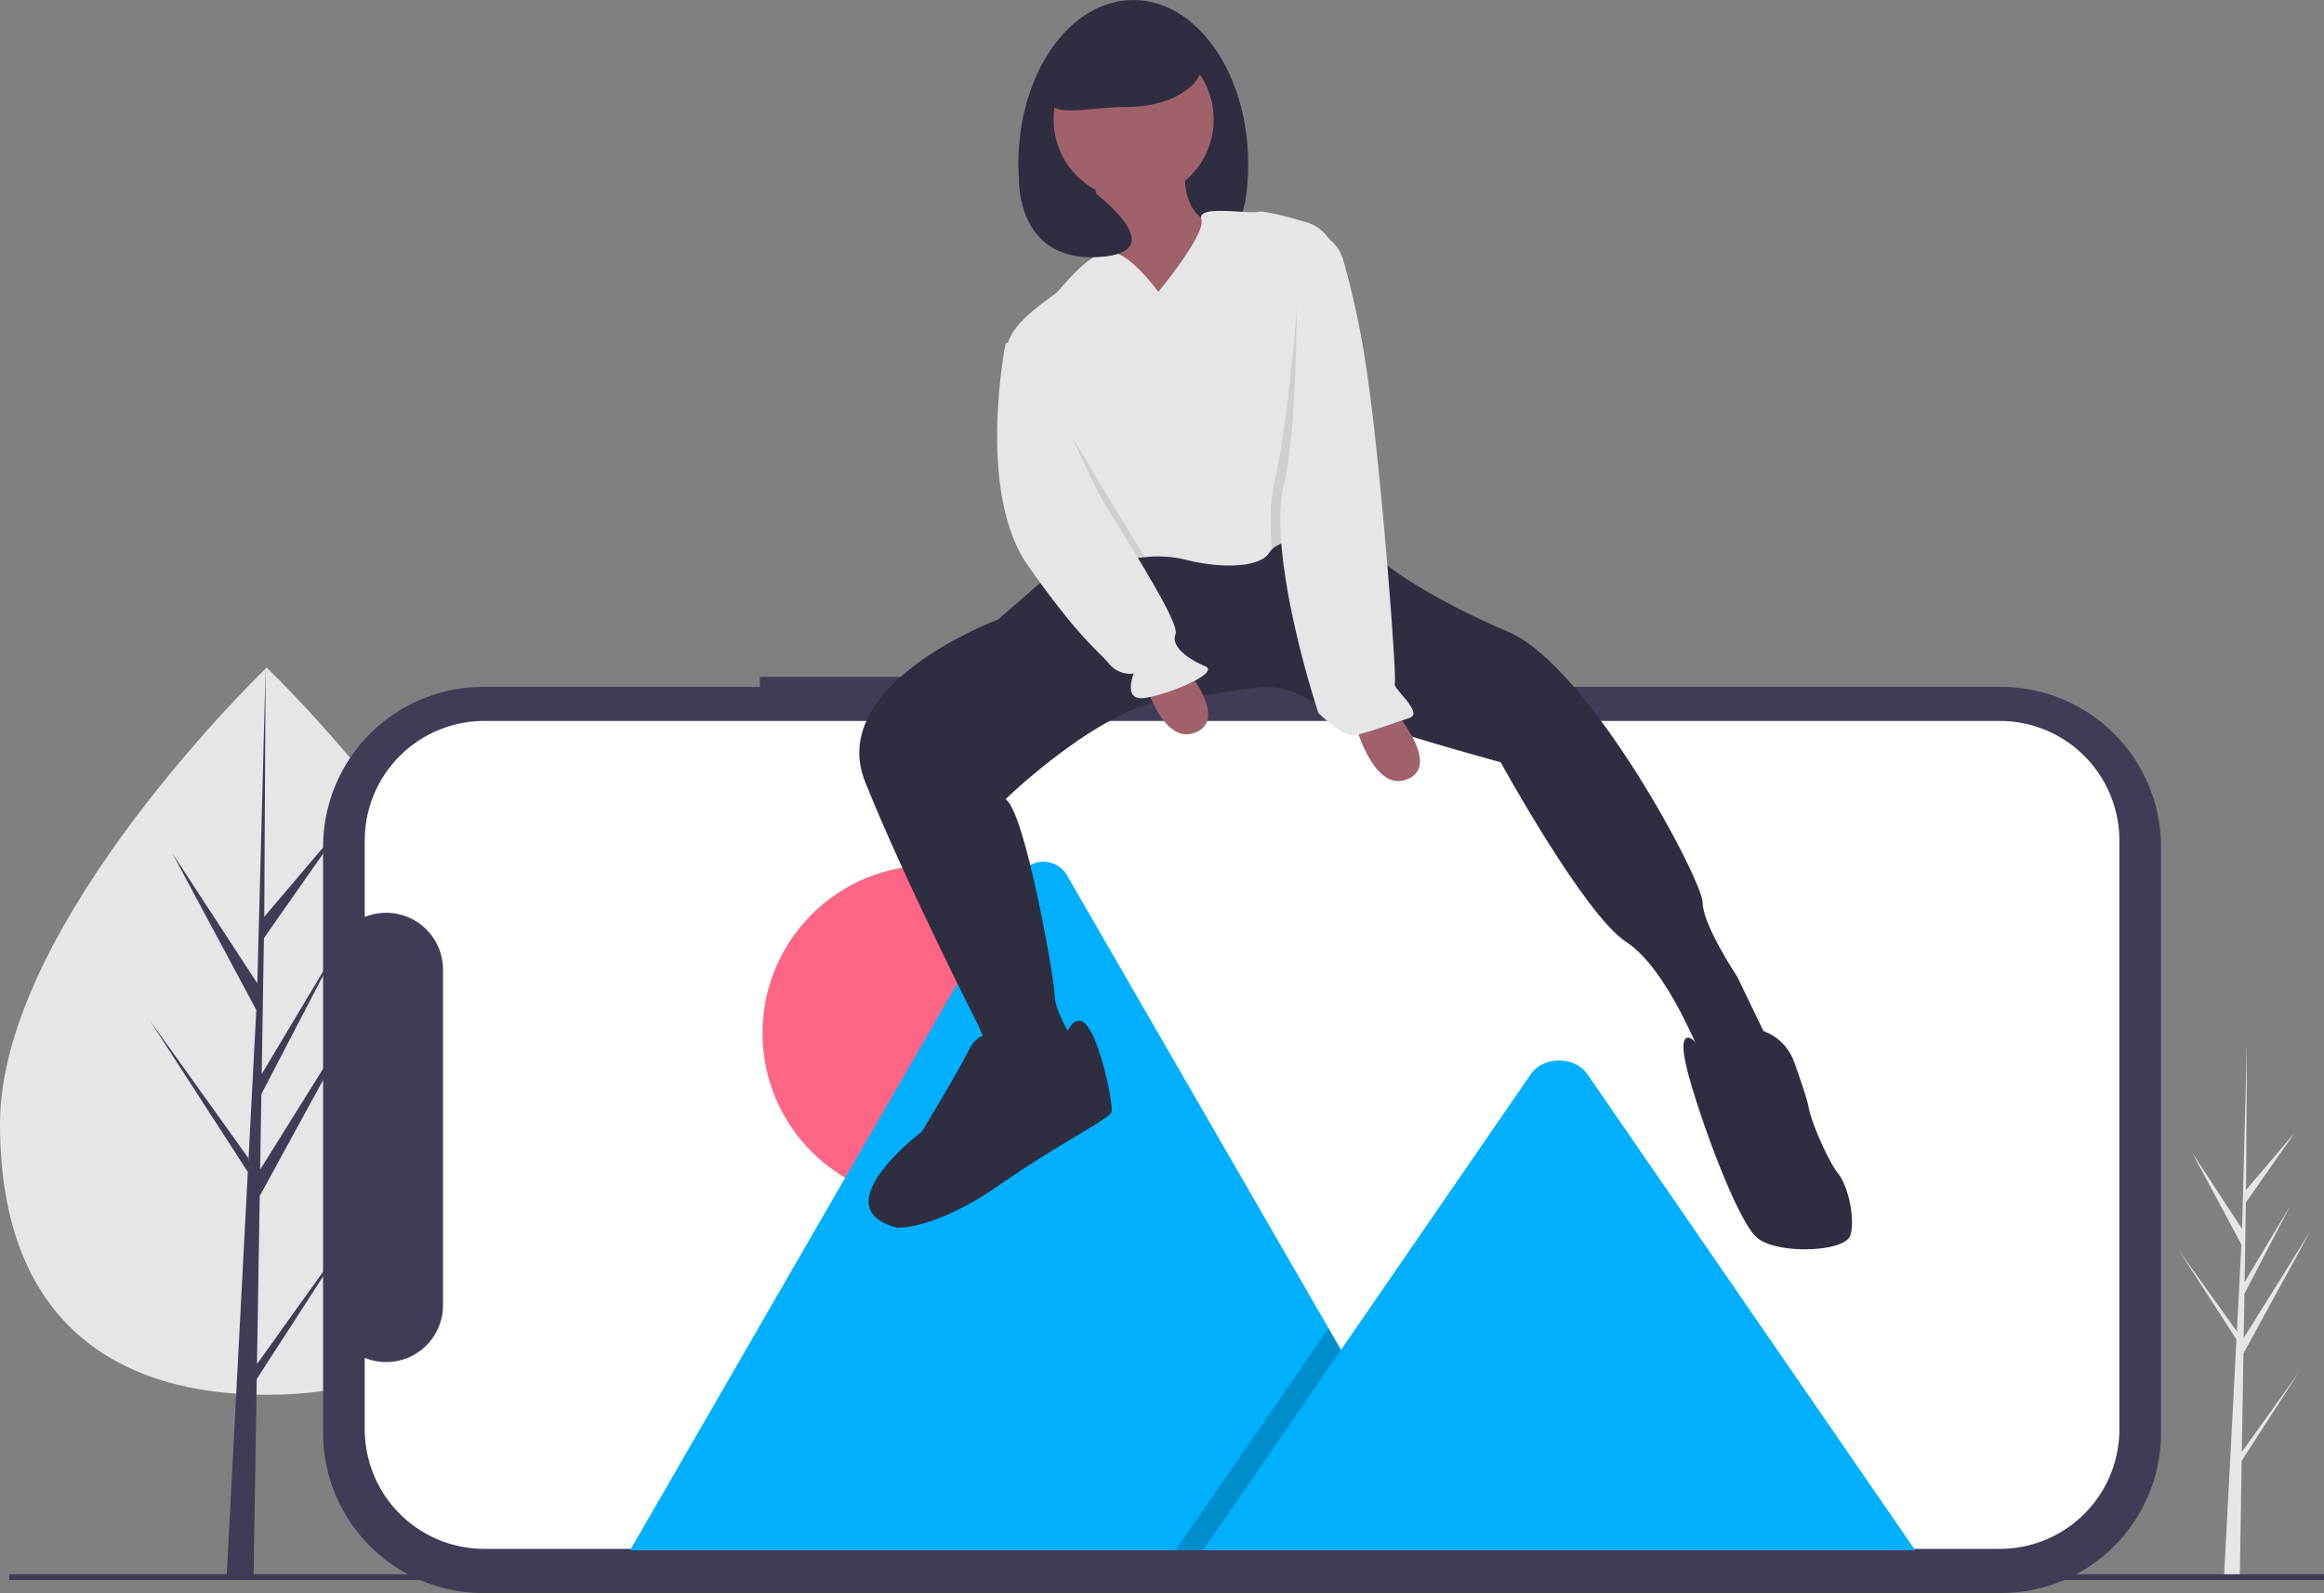 <svg id="bcf293f5-8fbd-4846-8a1b-f68cbaf5ea67" data-name="Layer 1" xmlns="http://www.w3.org/2000/svg" width="891.522" height="611.239" viewBox="0 0 891.522 611.239"><rect x="0" y="0" width="891.522" height="611.239" fill="#808080" stroke="none"/><title>landscape_mode</title><polygon points="860 557.113 860.614 519.338 886.158 472.606 860.71 513.413 860.986 496.428 878.591 462.617 861.059 491.933 861.059 491.933 861.555 461.385 880.407 434.467 861.633 456.581 861.943 400.566 859.995 474.72 860.155 471.661 840.988 442.322 859.847 477.533 858.061 511.65 858.008 510.744 835.912 479.87 857.941 513.943 857.718 518.21 857.678 518.274 857.696 518.625 853.165 605.183 859.219 605.183 859.945 560.474 881.921 526.484 860 557.113" fill="#e6e6e6"/><path d="M358.861,575.597c0,77.052-45.806,103.956-102.311,103.956S154.239,652.649,154.239,575.597,256.55,400.523,256.55,400.523,358.861,498.545,358.861,575.597Z" transform="translate(-154.239 -144.381)" fill="#e6e6e6"/><polygon points="98.584 523.385 99.632 458.9 143.239 379.122 99.796 448.784 100.267 419.788 130.321 362.07 100.392 412.115 100.392 412.115 101.239 359.966 133.421 314.015 101.372 351.765 101.901 256.142 98.575 382.73 98.848 377.508 66.128 327.424 98.323 387.533 95.275 445.775 95.184 444.229 57.463 391.523 95.07 449.69 94.688 456.974 94.62 457.083 94.651 457.681 86.916 605.446 97.251 605.446 98.491 529.122 136.005 471.098 98.584 523.385" fill="#3f3d56"/><path d="M445.731,404.06v3.874H339.606a61.422,61.422,0,0,0-61.422,61.423V694.197a61.422,61.422,0,0,0,61.422,61.423H921.816a61.422,61.422,0,0,0,61.422-61.423V469.356a61.422,61.422,0,0,0-61.422-61.423H521.272v-3.874Z" transform="translate(-154.239 -144.381)" fill="#3f3d56"/><path d="M340.034,421.007H921.388a45.872,45.872,0,0,1,45.872,45.872V692.798a45.872,45.872,0,0,1-45.872,45.872H340.034a45.873,45.873,0,0,1-45.872-45.872V665.391a21.804,21.804,0,0,0,30.022-20.18V516.403a21.804,21.804,0,0,0-30.022-20.18V466.879A45.872,45.872,0,0,1,340.034,421.007Z" transform="translate(-154.239 -144.381)" fill="#fff"/><circle cx="356.903" cy="396.405" r="64.39" fill="#ff6584"/><path d="M713.063,739.213H397.183a6.443,6.443,0,0,1-1.18-.094L545.399,480.343a10.46,10.46,0,0,1,18.209,0L663.872,654.002l4.803,8.31Z" transform="translate(-154.239 -144.381)" fill="#00b0ff"/><polygon points="558.824 594.832 450.975 594.832 503.918 517.931 507.728 512.391 509.633 509.621 514.436 517.931 558.824 594.832" opacity="0.2"/><path d="M888.943,739.213H615.732l52.943-76.901,3.81-5.54,68.989-100.217c4.523-6.568,15.404-6.977,20.721-1.239a12.467,12.467,0,0,1,.993,1.239Z" transform="translate(-154.239 -144.381)" fill="#00b0ff"/><path d="M633.065,207.237c0,34.715-14.946,35.793-39.295,35.793s-48.879-1.079-48.879-35.793,19.738-62.857,44.087-62.857S633.065,172.523,633.065,207.237Z" transform="translate(-154.239 -144.381)" fill="#2f2e41"/><path d="M572.589,208.651s10.394,43.467,6.615,48.192S611.332,271.962,611.332,271.962l15.119-41.577-8.504-.945s-12.284-2.835-8.504-26.458S572.589,208.651,572.589,208.651Z" transform="translate(-154.239 -144.381)" fill="#a0616a"/><circle cx="434.887" cy="45.845" r="30.71" fill="#a0616a"/><path d="M558.888,363.148l-21.733,18.899s-66.145,24.568-51.026,62.366S529.595,537.96,529.595,537.96l7.559,17.954h18.899l12.284-5.67-2.835-7.559s-6.615-10.394-6.615-16.064-11.339-70.87-18.899-75.595c0,0,37.797-36.852,65.2-38.742s34.962-8.504,50.081,0,74.65,24.568,74.65,24.568,32.128,58.586,48.192,68.98,29.293,45.357,29.293,45.357l26.458-4.725-13.229-27.403s-13.229-19.844-13.229-28.348-43.467-90.714-74.65-103.943-46.298-25.392-46.298-25.392L615,342Z" transform="translate(-154.239 -144.381)" fill="#2f2e41"/><path d="M537.154,542.685s-6.615-4.725-11.339,4.725-17.954,31.183-17.954,31.183-38.742,29.293-9.449,36.852c0,0,14.174.945,38.742-16.064s42.522-25.513,43.467-28.348-5.67-34.962-12.284-34.962-4.725,15.119-12.284,15.119a86.978,86.978,0,0,0-16.064,1.89Z" transform="translate(-154.239 -144.381)" fill="#2f2e41"/><path d="M842.493,551.821A19.367,19.367,0,0,0,817.588,540.062c-1.451.544-2.434,1.111-2.623,1.678-.945,2.835-9.496,4.235-10.418,2.59s-7.536-6.37-2.811,11.584,18.899,56.696,26.458,63.31,34.018,5.67,35.907-.945-.945-18.899-4.725-23.623-10.394-19.844-11.339-25.513C847.593,566.475,845.055,558.994,842.493,551.821Z" transform="translate(-154.239 -144.381)" fill="#2f2e41"/><path d="M672.996,418.433s7.435,32.045,22.031,24.515-16.003-37.521-16.003-37.521Z" transform="translate(-154.239 -144.381)" fill="#a0616a"/><path d="M591.732,400.479s7.435,32.045,22.031,24.515S597.76,387.474,597.76,387.474Z" transform="translate(-154.239 -144.381)" fill="#a0616a"/><path d="M663.775,348.029c-10.933,3.364-18.124,3.732-21.573,7.115a6.623,6.623,0,0,0-1.106,1.389c-2.835,4.725-15.119,6.615-31.183,2.835a45.354,45.354,0,0,0-16.508-1.21c-5.49.558-11.018,1.72-21.289,1.21-17.925-.898-26.496-59.587-30.559-75.311-.217-.86-.425-1.587-.624-2.173-3.78-11.339,16.064-22.678,18.899-25.513s11.339-14.174,19.163-15.355c7.815-1.181,19.579,15.355,19.579,15.355s18.426-22.206,16.536-27.875,17.954-1.89,21.733-2.835c2.136-.539,11.056,1.795,18.417,3.931a15.723,15.723,0,0,1,11.311,13.872c.123,1.54.255,3.213.387,5.008C669.303,279.332,673.159,345.147,663.775,348.029Z" transform="translate(-154.239 -144.381)" fill="#e6e6e6"/><path d="M593.406,358.159c-5.49.558-11.018,1.72-21.289,1.21-17.925-.898-26.496-59.587-30.559-75.311.68-4.895,1.266-7.843,1.266-7.843l5.197,7.087s25.041,41.105,31.655,52.444C582.379,340.375,587.926,349.116,593.406,358.159Z" transform="translate(-154.239 -144.381)" opacity="0.1"/><path d="M548.494,272.434l-8.504,3.78S528.65,332.91,548.494,361.258s27.403,33.073,31.183,37.797a10.577,10.577,0,0,0,9.449,3.78s-3.78,9.449,2.835,9.449,31.183-9.449,24.568-12.284-13.229-7.559-11.339-12.284-21.733-40.632-28.348-51.971S548.494,272.434,548.494,272.434Z" transform="translate(-154.239 -144.381)" fill="#e6e6e6"/><path d="M663.775,348.029c-10.933,3.364-18.124,3.732-21.573,7.115-.869-9.336-.832-18.133.784-25.069,5.808-24.891,10.191-78.789,9.922-92.131-.032-1.583.306.945,1.89.945v.945c6.993,0,8.958-2.485,10.923,4.224.397,1.342.813,2.816,1.238,4.413C669.303,279.332,673.159,345.147,663.775,348.029Z" transform="translate(-154.239 -144.381)" opacity="0.1"/><path d="M651.491,232.747H654.387a15.744,15.744,0,0,1,15.114,11.311,322.154,322.154,0,0,1,8.449,38.771c5.67,34.962,12.284,121.896,11.339,123.786s11.339,11.339,5.67,13.229-16.064,5.67-20.789,6.615-14.174-8.504-14.174-8.504-19.844-59.531-13.229-87.879S651.491,232.747,651.491,232.747Z" transform="translate(-154.239 -144.381)" fill="#e6e6e6"/><path d="M615.605,168.388c0,9.402-12.898,17.024-28.809,17.024s-30.555,5.037-30.555-4.365,14.644-29.682,30.555-29.682S615.605,158.987,615.605,168.388Z" transform="translate(-154.239 -144.381)" fill="#2f2e41"/><path d="M545.153,213.129s-1.176,31.648,30.273,29.902-4.25-27.052-4.25-27.052Z" transform="translate(-154.239 -144.381)" fill="#2f2e41"/><rect x="3.522" y="604.022" width="888" height="2.241" fill="#3f3d56"/></svg>